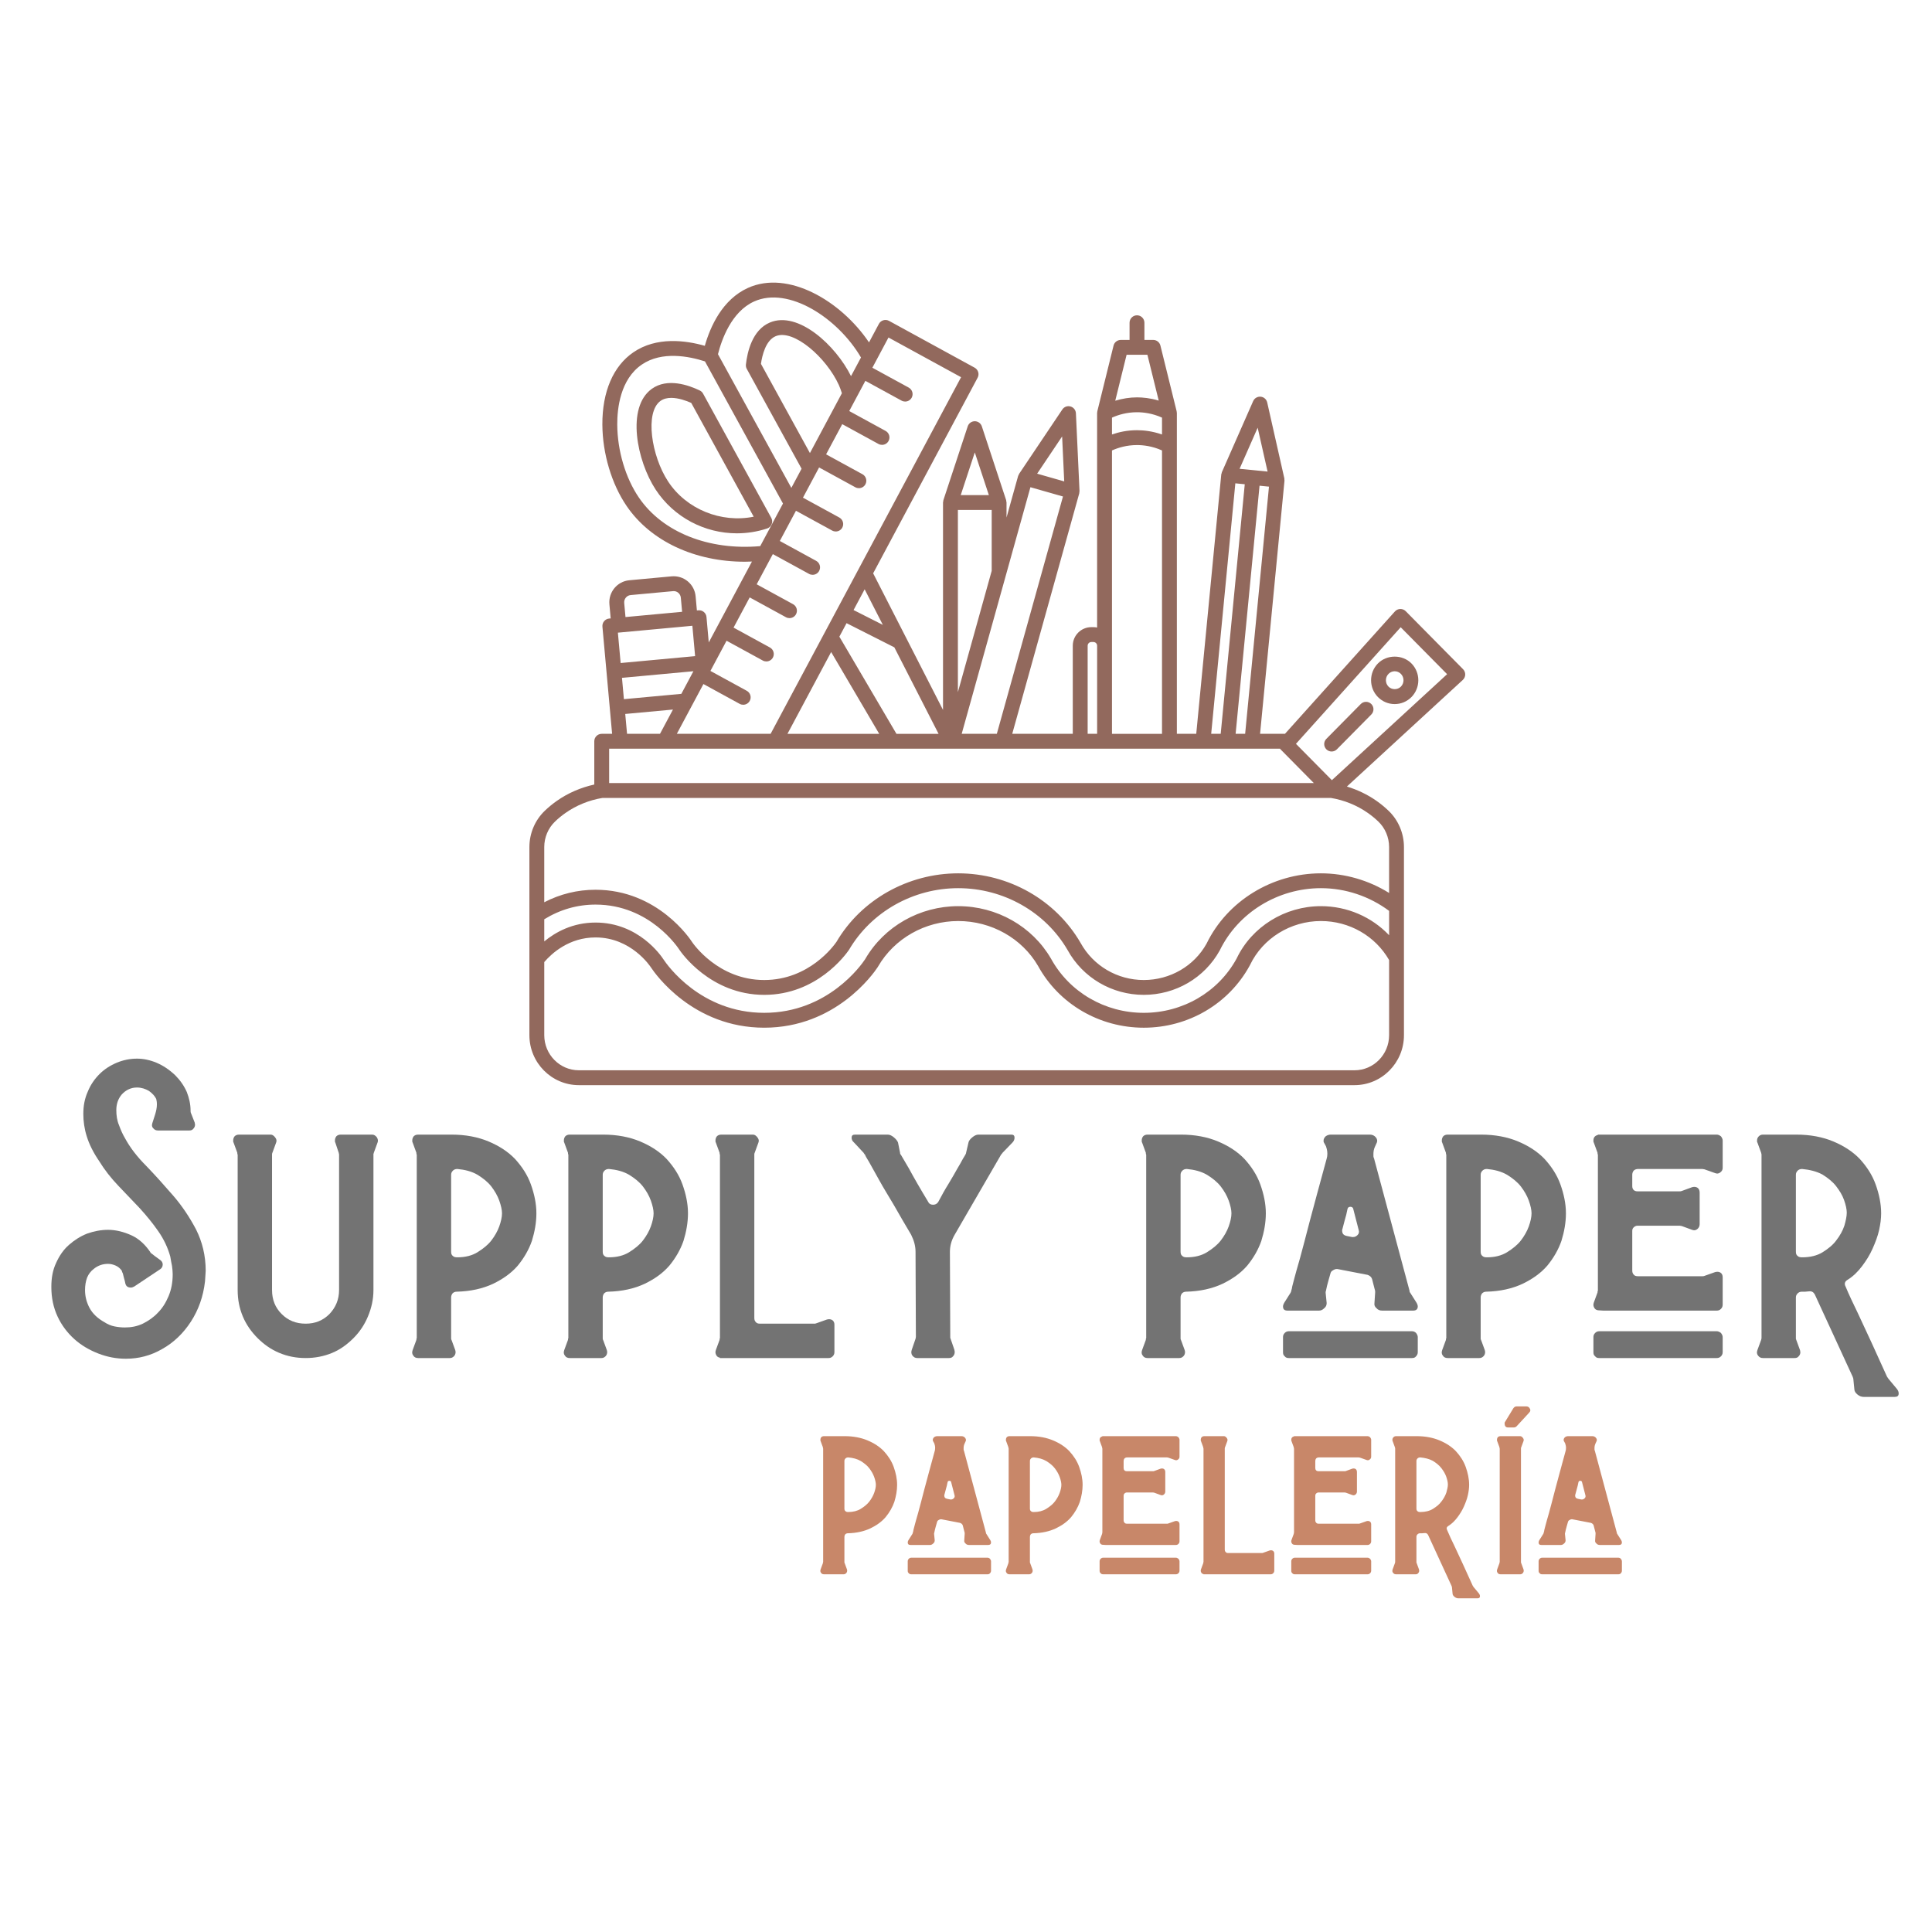 <svg xmlns="http://www.w3.org/2000/svg" xmlns:xlink="http://www.w3.org/1999/xlink" width="1024" zoomAndPan="magnify" viewBox="0 0 768 768" height="1024" preserveAspectRatio="xMidYMid meet" version="1.0"><defs><g/><clipPath id="3403ef6e90"><path d="M 210.445 112 L 582.445 112 L 582.445 431.73 L 210.445 431.73 Z M 210.445 112 " clip-rule="nonzero"/></clipPath></defs><g fill="#000000" fill-opacity="1"><g transform="translate(740.773, 764.9)"><g/></g></g><g fill="#000000" fill-opacity="1"><g transform="translate(743.248, 764.9)"><g/></g></g><g fill="#000000" fill-opacity="1"><g transform="translate(745.723, 764.9)"><g/></g></g><g fill="#000000" fill-opacity="1"><g transform="translate(748.198, 764.9)"><g/></g></g><g fill="#000000" fill-opacity="1"><g transform="translate(750.673, 764.9)"><g/></g></g><g fill="#000000" fill-opacity="1"><g transform="translate(753.148, 764.9)"><g/></g></g><g fill="#000000" fill-opacity="1"><g transform="translate(755.623, 764.9)"><g/></g></g><g fill="#000000" fill-opacity="1"><g transform="translate(758.098, 764.9)"><g/></g></g><g fill="#000000" fill-opacity="1"><g transform="translate(760.573, 764.9)"><g/></g></g><g fill="#000000" fill-opacity="1"><g transform="translate(763.048, 764.9)"><g/></g></g><g fill="#000000" fill-opacity="1"><g transform="translate(765.523, 764.9)"><g/></g></g><g clip-path="url(#3403ef6e90)"><path fill="#92695d" d="M 582.445 268.172 C 582.469 267.371 582.156 266.598 581.594 266.023 L 558.797 242.957 C 558.227 242.383 557.48 242.078 556.625 242.078 C 555.812 242.102 555.043 242.453 554.5 243.059 L 510.793 291.707 L 500.898 291.707 L 510.602 191.082 C 510.617 190.918 510.562 190.773 510.555 190.613 C 510.543 190.457 510.578 190.305 510.543 190.148 L 503.734 159.98 C 503.453 158.734 502.406 157.812 501.137 157.691 C 499.883 157.582 498.668 158.273 498.152 159.441 L 485.711 187.707 C 485.648 187.852 485.652 188 485.613 188.145 C 485.566 188.305 485.484 188.449 485.469 188.617 L 475.527 291.707 L 467.82 291.707 L 467.82 164.176 C 467.82 163.973 467.777 163.773 467.738 163.578 C 467.73 163.539 467.742 163.504 467.73 163.465 L 461.285 137.371 C 460.961 136.051 459.777 135.125 458.418 135.125 L 454.922 135.125 L 454.922 128.297 C 454.922 126.66 453.598 125.34 451.969 125.34 C 450.34 125.34 449.016 126.66 449.016 128.297 L 449.016 135.129 L 445.52 135.129 C 444.164 135.129 442.98 136.051 442.656 137.371 L 436.207 163.469 C 436.199 163.508 436.211 163.539 436.199 163.578 C 436.16 163.773 436.117 163.973 436.117 164.176 L 436.117 249.449 C 435.641 249.352 435.148 249.301 434.641 249.301 L 433.828 249.301 C 429.758 249.301 426.445 252.609 426.445 256.684 L 426.445 291.703 L 402.379 291.703 L 429.016 196.129 C 429.062 195.973 429.035 195.812 429.055 195.656 C 429.07 195.504 429.129 195.359 429.125 195.199 L 427.691 164.285 C 427.633 163.012 426.766 161.922 425.535 161.578 C 424.309 161.227 423 161.715 422.293 162.773 L 405.105 188.375 C 405.02 188.504 404.996 188.652 404.934 188.793 C 404.863 188.941 404.758 189.066 404.715 189.227 L 400.109 205.738 L 400.109 199.762 C 400.109 199.598 400.043 199.457 400.02 199.301 C 399.996 199.145 400.012 198.988 399.965 198.832 L 390.293 169.477 C 389.895 168.27 388.762 167.445 387.488 167.445 C 386.211 167.445 385.082 168.266 384.684 169.477 L 375.008 198.832 C 374.961 198.988 374.98 199.145 374.953 199.301 C 374.926 199.457 374.863 199.598 374.863 199.762 L 374.863 282.207 L 347.09 227.906 L 388.621 150.145 C 389.387 148.715 388.852 146.934 387.434 146.156 L 353.398 127.543 C 352.703 127.168 351.891 127.082 351.137 127.309 C 350.383 127.531 349.75 128.051 349.379 128.742 L 345.445 136.105 C 334.285 119.582 313.297 107.227 297.328 114.449 C 287.148 119.047 282.355 129.816 280.172 137.465 C 272.582 135.301 261.008 133.73 251.781 140.043 C 243.766 145.52 239.391 155.723 239.449 168.77 C 239.508 180.293 243.121 192.41 249.121 201.184 C 258.699 215.191 276.246 223.297 296.129 223.297 C 297.051 223.297 297.984 223.254 298.918 223.219 L 281.742 255.379 L 280.84 245.277 C 280.77 244.496 280.391 243.773 279.789 243.273 C 279.188 242.77 278.406 242.531 277.629 242.598 L 277.027 242.656 L 276.52 237.066 C 276.309 234.711 275.195 232.586 273.387 231.082 C 271.594 229.594 269.316 228.91 267.027 229.102 L 250.148 230.664 C 245.355 231.105 241.812 235.402 242.25 240.227 L 242.754 245.828 L 242.141 245.883 C 240.52 246.035 239.328 247.469 239.473 249.094 L 243.324 291.707 L 239.191 291.707 C 237.562 291.707 236.238 293.027 236.238 294.66 L 236.238 311.863 C 230.91 313.051 225.805 315.227 221.375 318.344 C 219.68 319.531 218.062 320.863 216.574 322.285 C 212.68 326.004 210.445 331.262 210.445 336.711 L 210.445 411.504 C 210.445 422.453 219.266 431.363 230.105 431.363 L 538.441 431.363 C 549.281 431.363 558.094 422.453 558.094 411.504 L 558.094 336.711 C 558.094 331.262 555.863 326.004 551.973 322.289 C 550.477 320.859 548.859 319.531 547.168 318.344 C 543.609 315.84 539.609 313.945 535.414 312.664 L 581.492 270.277 C 582.082 269.734 582.426 268.973 582.445 268.172 Z M 494.965 291.707 L 491.18 291.707 L 500.688 193.078 L 504.438 193.449 Z M 499.945 170.02 L 503.883 187.457 L 492.754 186.359 Z M 491.066 192.129 L 494.812 192.496 L 485.25 291.707 L 481.465 291.707 Z M 461.918 172.715 C 458.039 171.359 454.516 171.012 451.977 171.012 C 448.117 171.012 444.758 171.758 442.031 172.715 L 442.031 166.016 C 444.484 164.914 447.883 163.871 451.977 163.871 C 454.434 163.871 458.043 164.262 461.918 166.012 Z M 442.031 256.688 L 442.031 179.062 C 444.48 177.965 447.879 176.922 451.977 176.922 C 454.434 176.922 458.043 177.312 461.918 179.062 L 461.918 291.711 L 442.031 291.711 Z M 447.84 141.035 L 456.113 141.035 L 460.609 159.242 C 457.25 158.238 454.227 157.961 451.977 157.961 C 449.043 157.961 446.137 158.449 443.328 159.293 Z M 432.359 256.688 C 432.359 255.875 433.02 255.211 433.836 255.211 L 434.652 255.211 C 435.465 255.211 436.125 255.875 436.125 256.688 L 436.125 291.707 L 432.359 291.707 Z M 396.254 291.707 L 382.289 291.707 L 409.609 193.676 L 422.547 197.367 Z M 330.395 259.188 L 349.5 291.711 L 313.027 291.711 Z M 356.352 291.707 L 333.66 253.082 L 336.523 247.719 L 355.512 257.328 L 373.098 291.711 L 356.352 291.711 Z M 423.043 191.367 L 412.277 188.297 L 422.211 173.496 Z M 380.777 275.141 L 380.777 202.719 L 394.215 202.719 L 394.215 226.922 Z M 387.496 179.844 L 393.086 196.809 L 381.906 196.809 Z M 350.941 248.391 L 339.305 242.504 L 343.711 234.254 Z M 353.188 134.164 L 382.043 149.941 L 332.645 242.441 C 332.645 242.441 332.641 242.441 332.641 242.441 C 332.641 242.441 332.641 242.445 332.641 242.445 L 306.332 291.707 L 269.051 291.707 L 279.621 271.918 L 294.027 279.793 C 294.473 280.039 294.957 280.152 295.441 280.152 C 296.484 280.152 297.496 279.598 298.031 278.613 C 298.816 277.184 298.289 275.391 296.855 274.605 L 282.406 266.703 L 288.816 254.699 L 303.223 262.574 C 303.672 262.82 304.156 262.934 304.637 262.934 C 305.684 262.934 306.695 262.379 307.23 261.395 C 308.012 259.965 307.484 258.172 306.055 257.387 L 291.602 249.484 L 298.016 237.48 L 312.418 245.355 C 312.867 245.602 313.352 245.715 313.832 245.715 C 314.879 245.715 315.891 245.16 316.426 244.176 C 317.207 242.746 316.684 240.953 315.25 240.168 L 300.797 232.266 L 307.211 220.262 L 321.617 228.137 C 322.066 228.383 322.547 228.496 323.031 228.496 C 324.074 228.496 325.086 227.941 325.621 226.957 C 326.406 225.527 325.879 223.734 324.445 222.949 L 309.996 215.047 L 316.406 203.039 L 330.812 210.914 C 331.262 211.16 331.746 211.277 332.227 211.277 C 333.273 211.277 334.285 210.719 334.82 209.738 C 335.602 208.309 335.074 206.512 333.645 205.727 L 319.191 197.828 L 325.605 185.82 L 340.008 193.695 C 340.457 193.941 340.941 194.059 341.422 194.059 C 342.469 194.059 343.48 193.5 344.016 192.52 C 344.797 191.09 344.273 189.293 342.84 188.508 L 328.387 180.609 L 334.801 168.605 L 349.207 176.48 C 349.656 176.727 350.141 176.84 350.621 176.84 C 351.664 176.84 352.68 176.285 353.211 175.301 C 353.996 173.871 353.469 172.074 352.035 171.293 L 337.586 163.395 L 343.996 151.391 L 358.402 159.266 C 358.852 159.512 359.336 159.625 359.816 159.625 C 360.863 159.625 361.875 159.07 362.41 158.086 C 363.191 156.656 362.664 154.859 361.234 154.078 L 346.781 146.18 Z M 246.234 251.441 L 274.625 248.812 C 274.629 248.812 274.633 248.809 274.633 248.809 L 275.227 248.754 L 276.316 260.824 L 246.715 263.562 L 245.621 251.492 L 246.195 251.441 C 246.207 251.445 246.223 251.445 246.234 251.441 Z M 247.246 269.453 L 275.645 266.824 L 270.844 275.816 L 248.012 277.93 Z M 321.961 180.102 L 302.492 144.637 C 302.961 141.332 304.348 135.34 308.316 133.652 C 315.391 130.637 328.5 142.078 333.496 153.129 C 333.961 154.152 334.312 155.234 334.668 156.312 Z M 299.77 119.84 C 313.414 113.695 333.039 126.352 342.254 142.109 L 338.293 149.523 C 332.25 137.324 317.277 123.441 306.016 128.215 C 299.031 131.176 297.062 139.934 296.512 144.891 C 296.445 145.496 296.566 146.109 296.855 146.641 L 318.641 186.324 L 314.57 193.945 L 285.406 140.801 C 286.824 135.141 290.711 123.93 299.77 119.84 Z M 254.008 197.852 C 248.648 190.02 245.418 179.137 245.367 168.746 C 245.34 162.363 246.562 150.777 255.125 144.926 C 263.102 139.477 273.883 141.605 280.234 143.66 L 311.246 200.164 L 302.203 217.094 C 281.801 218.898 263.422 211.617 254.008 197.852 Z M 248.133 239.699 C 247.988 238.105 249.137 236.691 250.695 236.551 L 267.574 234.988 C 267.656 234.98 267.746 234.977 267.828 234.977 C 268.48 234.977 269.102 235.203 269.609 235.629 C 270.203 236.121 270.57 236.82 270.641 237.602 L 271.148 243.203 L 248.641 245.289 Z M 248.543 283.812 L 267.512 282.059 L 262.359 291.707 L 249.262 291.707 Z M 242.145 297.613 L 508.844 297.613 C 508.906 297.691 508.934 297.785 509.008 297.855 L 522.27 311.281 L 242.145 311.281 Z M 552.188 371.766 C 545.293 364.496 535.539 360.211 525.078 360.211 C 510.805 360.211 497.668 368.355 491.645 380.895 L 491.527 381.125 C 484.258 394.383 470.137 402.617 454.672 402.617 C 439.207 402.617 425.086 394.383 417.781 381.062 C 410.305 368.199 396.18 360.211 380.91 360.211 C 365.645 360.211 351.488 368.254 344 381.137 L 343.855 381.375 C 342.414 383.551 329.051 402.613 303.797 402.613 C 278.535 402.613 265.18 383.551 263.762 381.402 C 262.793 379.902 253.809 366.73 236.742 366.73 C 227.668 366.73 220.855 370.516 216.352 374.219 L 216.352 365.426 C 222.629 361.566 229.477 359.59 236.742 359.59 C 258.375 359.59 269.648 376.879 270.152 377.664 C 270.641 378.391 282.309 395.473 303.797 395.473 C 324.637 395.473 336.145 379.551 337.496 377.562 C 346.367 362.453 363.004 353.062 380.91 353.062 C 398.91 353.062 415.586 362.52 424.395 377.68 C 430.414 388.652 442.016 395.469 454.672 395.469 C 467.258 395.469 478.801 388.762 484.863 377.824 C 492.168 362.781 507.957 353.062 525.086 353.062 C 534.848 353.062 544.406 356.281 552.195 362.094 L 552.195 371.766 Z M 538.438 425.453 L 230.105 425.453 C 222.523 425.453 216.352 419.199 216.352 411.504 L 216.352 382.434 C 219.32 378.977 226.199 372.645 236.742 372.645 C 250.922 372.645 258.484 384.125 258.82 384.645 C 260.438 387.086 275.453 408.527 303.797 408.527 C 332.125 408.527 347.152 387.086 348.828 384.562 L 349.062 384.176 C 355.535 373.039 367.742 366.125 380.91 366.125 C 394.082 366.125 406.25 372.984 412.641 383.973 C 420.945 399.121 437.055 408.531 454.672 408.531 C 472.293 408.531 488.402 399.121 496.746 383.895 L 496.938 383.523 C 502.016 372.953 513.059 366.125 525.082 366.125 C 536.398 366.125 546.703 372.062 552.191 381.633 L 552.191 411.508 C 552.188 419.199 546.02 425.453 538.438 425.453 Z M 547.891 326.562 C 550.621 329.168 552.188 332.867 552.188 336.711 L 552.188 354.965 C 544.098 349.926 534.676 347.164 525.078 347.164 C 505.707 347.164 487.836 358.188 479.625 375.113 C 474.676 384.035 465.113 389.57 454.672 389.57 C 444.168 389.57 434.551 383.93 429.531 374.781 C 419.633 357.746 401 347.164 380.91 347.164 C 360.914 347.164 342.328 357.668 332.512 374.402 C 331.449 375.953 321.605 389.57 303.793 389.57 C 285.422 389.57 275.473 375.008 275.094 374.441 C 274.551 373.594 261.57 353.691 236.738 353.691 C 229.539 353.691 222.707 355.379 216.348 358.66 L 216.348 336.715 C 216.348 332.871 217.914 329.172 220.648 326.562 C 221.926 325.336 223.309 324.199 224.766 323.18 C 229.109 320.125 234.195 318.062 239.484 317.191 L 529.055 317.191 C 534.34 318.066 539.426 320.125 543.77 323.18 C 545.227 324.199 546.609 325.336 547.891 326.562 Z M 529.441 310.133 L 515.16 295.688 L 556.801 249.34 L 575.246 268 Z M 529.441 310.133 " fill-opacity="1" fill-rule="nonzero"/></g><path fill="#92695d" d="M 540.922 279.867 L 527.242 293.707 C 526.094 294.867 526.105 296.734 527.266 297.883 C 527.844 298.449 528.594 298.738 529.344 298.738 C 530.105 298.738 530.867 298.445 531.441 297.859 L 545.121 284.02 C 546.27 282.859 546.258 280.992 545.098 279.844 C 543.938 278.695 542.062 278.703 540.922 279.867 Z M 540.922 279.867 " fill-opacity="1" fill-rule="nonzero"/><path fill="#92695d" d="M 547.758 263.719 C 544.113 267.41 544.113 273.414 547.758 277.098 C 549.535 278.895 551.898 279.883 554.414 279.883 C 556.93 279.883 559.293 278.895 561.07 277.098 C 564.715 273.414 564.715 267.41 561.07 263.719 C 557.523 260.121 551.316 260.121 547.758 263.719 Z M 556.879 272.945 C 555.562 274.277 553.273 274.277 551.957 272.945 C 550.574 271.547 550.574 269.27 551.957 267.871 C 552.617 267.203 553.488 266.836 554.418 266.836 C 555.344 266.836 556.219 267.203 556.875 267.871 C 558.262 269.27 558.262 271.547 556.879 272.945 Z M 556.879 272.945 " fill-opacity="1" fill-rule="nonzero"/><path fill="#92695d" d="M 306.59 205.859 L 279.48 156.465 C 279.188 155.922 278.73 155.492 278.176 155.227 C 273.715 153.074 265.301 150.121 259.109 154.566 C 248.855 161.93 253.156 183.191 260.621 194.602 C 267.867 205.668 280.156 212.004 292.918 212.004 C 296.918 212.004 300.965 211.383 304.922 210.09 C 305.754 209.816 306.426 209.184 306.746 208.367 C 307.074 207.547 307.016 206.629 306.59 205.859 Z M 265.562 191.367 C 258.918 181.219 256.27 163.883 262.555 159.371 C 263.777 158.492 265.277 158.164 266.84 158.164 C 269.727 158.164 272.82 159.293 274.777 160.164 L 299.605 205.398 C 286.695 208.004 272.832 202.469 265.562 191.367 Z M 265.562 191.367 " fill-opacity="1" fill-rule="nonzero"/><g fill="#737373" fill-opacity="1"><g transform="translate(14.673, 539.844)"><g><path d="M 35.391 0.273 C 40.449 0.273 45.23 -0.957 49.738 -3.555 C 54.387 -6.148 58.211 -9.84 61.219 -14.484 C 64.227 -19.129 66.137 -24.461 66.82 -30.473 C 66.82 -31.156 66.957 -31.84 66.957 -32.523 C 66.957 -33.207 67.094 -33.891 67.094 -34.707 C 67.094 -40.723 65.727 -46.188 63.27 -51.105 C 60.672 -56.027 57.664 -60.535 54.113 -64.633 C 50.559 -68.734 47.008 -72.695 43.453 -76.387 C 39.902 -79.938 37.031 -83.629 34.98 -87.453 C 34.164 -88.82 33.344 -90.598 32.66 -92.512 C 31.84 -94.426 31.566 -96.473 31.566 -98.523 C 31.566 -100.984 32.25 -103.031 33.754 -104.809 C 35.391 -106.586 37.441 -107.543 39.766 -107.543 C 41.543 -107.543 43.18 -106.996 44.547 -106.176 C 45.914 -105.219 46.871 -104.125 47.418 -103.031 C 47.555 -102.488 47.691 -101.805 47.691 -100.848 C 47.691 -99.48 47.418 -98.25 47.008 -96.883 C 46.598 -95.516 46.188 -94.426 45.914 -93.469 C 45.641 -92.648 45.641 -91.965 46.188 -91.418 C 46.734 -90.734 47.281 -90.461 48.102 -90.461 L 60.535 -90.461 C 61.219 -90.461 61.766 -90.598 62.176 -91.145 C 62.586 -91.555 62.859 -92.102 62.859 -92.785 C 62.859 -93.059 62.723 -93.332 62.723 -93.605 L 61.219 -97.43 C 61.082 -97.703 61.082 -98.113 61.082 -98.387 C 61.082 -100.848 60.535 -103.305 59.578 -105.766 C 58.484 -108.227 56.98 -110.41 54.934 -112.461 C 52.609 -114.648 50.148 -116.289 47.555 -117.383 C 44.957 -118.473 42.359 -119.02 39.766 -119.02 C 37.031 -119.02 34.297 -118.473 31.703 -117.383 C 29.105 -116.289 26.781 -114.785 24.871 -112.871 C 22.957 -110.957 21.316 -108.637 20.223 -105.902 C 18.992 -103.168 18.449 -100.301 18.449 -97.02 C 18.449 -94.152 18.859 -91.145 19.812 -88.137 C 20.77 -84.996 22.41 -81.715 24.734 -78.301 C 26.918 -74.746 29.516 -71.469 32.387 -68.461 C 35.254 -65.453 38.125 -62.449 40.859 -59.578 C 43.59 -56.574 46.051 -53.566 48.238 -50.422 C 50.422 -47.281 52.062 -43.863 53.02 -40.312 C 53.293 -38.945 53.43 -37.715 53.703 -36.621 C 53.84 -35.527 53.977 -34.434 53.977 -33.344 C 53.977 -30.062 53.43 -27.191 52.336 -24.598 C 51.242 -22 49.875 -19.812 48.102 -18.039 C 46.324 -16.125 44.273 -14.758 42.086 -13.664 C 39.766 -12.57 37.441 -12.16 34.98 -12.16 C 33.617 -12.16 32.25 -12.297 30.883 -12.57 C 29.516 -12.844 28.148 -13.391 26.918 -14.211 C 24.188 -15.715 22.137 -17.629 20.906 -19.949 C 19.676 -22.273 19.129 -24.598 19.129 -27.055 C 19.129 -28.832 19.402 -30.473 19.949 -31.977 C 20.496 -33.344 21.453 -34.57 22.547 -35.391 C 24.188 -36.758 26.102 -37.441 28.285 -37.441 C 29.379 -37.441 30.336 -37.168 31.293 -36.758 C 32.25 -36.348 33.07 -35.664 33.754 -34.707 C 33.754 -34.434 33.891 -34.164 34.164 -33.617 C 34.297 -33.07 34.434 -32.523 34.57 -31.977 C 34.707 -31.43 34.844 -30.883 34.98 -30.473 L 35.117 -29.789 C 35.391 -28.559 36.074 -28.012 37.441 -28.012 C 37.715 -28.012 38.125 -28.148 38.672 -28.422 L 48.922 -35.254 C 49.602 -35.664 50.012 -36.348 50.012 -37.168 C 50.012 -37.988 49.602 -38.535 49.059 -38.945 C 47.145 -40.312 46.051 -41.133 45.777 -41.406 C 45.367 -41.68 45.094 -41.812 45.094 -42.086 C 43.043 -45.094 40.586 -47.418 37.578 -48.785 C 34.57 -50.148 31.43 -50.969 28.285 -50.969 C 25.418 -50.969 22.684 -50.422 19.949 -49.465 C 17.219 -48.375 14.895 -46.871 12.707 -44.957 C 10.523 -43.043 8.883 -40.586 7.652 -37.852 C 6.285 -34.98 5.738 -31.84 5.738 -28.285 C 5.738 -23.914 6.559 -20.086 8.199 -16.535 C 9.84 -12.98 12.16 -9.977 14.895 -7.516 C 17.629 -5.055 20.906 -3.145 24.461 -1.777 C 28.012 -0.41 31.566 0.273 35.391 0.273 Z M 35.391 0.273 "/></g></g></g><g fill="#737373" fill-opacity="1"><g transform="translate(85.866, 539.844)"><g><path d="M 35.664 0 C 39.355 0 42.906 -0.684 46.188 -2.051 C 49.465 -3.418 52.199 -5.465 54.66 -7.926 C 57.117 -10.387 59.031 -13.254 60.398 -16.535 C 61.766 -19.812 62.586 -23.23 62.586 -27.055 L 62.586 -80.895 C 62.586 -80.895 62.586 -81.031 62.586 -81.168 C 62.586 -81.168 62.723 -81.305 62.723 -81.578 L 64.227 -85.68 C 64.5 -86.363 64.363 -87.047 63.953 -87.727 C 63.406 -88.41 62.859 -88.82 62.039 -88.82 L 49.602 -88.82 C 48.785 -88.82 48.238 -88.547 47.828 -88.137 C 47.418 -87.59 47.281 -87.047 47.281 -86.5 C 47.281 -86.09 47.281 -85.816 47.418 -85.68 L 48.785 -81.578 C 48.785 -81.305 48.922 -81.168 48.922 -80.895 L 48.922 -27.055 C 48.922 -23.23 47.555 -20.086 45.094 -17.492 C 42.496 -14.895 39.355 -13.664 35.664 -13.664 C 31.84 -13.664 28.695 -14.895 26.102 -17.492 C 23.504 -20.086 22.273 -23.23 22.273 -27.055 L 22.273 -80.895 C 22.273 -81.168 22.273 -81.305 22.41 -81.578 L 23.914 -85.68 C 24.188 -86.363 24.051 -87.047 23.504 -87.727 C 22.957 -88.41 22.41 -88.82 21.727 -88.82 L 9.156 -88.82 C 8.336 -88.82 7.789 -88.547 7.379 -88.137 C 6.969 -87.59 6.832 -87.047 6.832 -86.5 C 6.832 -86.09 6.832 -85.816 6.969 -85.68 L 8.473 -81.578 C 8.473 -81.305 8.473 -81.168 8.473 -81.168 C 8.473 -81.031 8.609 -80.895 8.609 -80.895 L 8.609 -27.055 C 8.609 -23.23 9.293 -19.812 10.66 -16.535 C 12.023 -13.254 14.074 -10.387 16.535 -7.926 C 18.992 -5.465 21.863 -3.418 25.145 -2.051 C 28.422 -0.684 31.84 0 35.664 0 Z M 35.664 0 "/></g></g></g><g fill="#737373" fill-opacity="1"><g transform="translate(157.059, 539.844)"><g><path d="M 9.156 0 L 21.727 0 C 22.273 0 22.82 -0.137 23.367 -0.684 C 23.777 -1.094 24.051 -1.641 24.051 -2.461 C 24.051 -2.734 23.914 -2.871 23.914 -3.145 L 22.41 -7.242 C 22.273 -7.379 22.273 -7.652 22.273 -7.926 L 22.273 -24.051 C 22.273 -24.598 22.41 -25.145 22.82 -25.691 C 23.23 -26.102 23.777 -26.375 24.461 -26.375 C 30.062 -26.512 34.844 -27.602 38.945 -29.516 C 42.906 -31.43 46.188 -33.754 48.785 -36.758 C 51.242 -39.766 53.156 -43.043 54.387 -46.598 C 55.48 -50.148 56.164 -53.84 56.164 -57.527 C 56.164 -61.355 55.344 -65.18 53.977 -69.008 C 52.609 -72.832 50.422 -76.113 47.691 -79.121 C 44.957 -81.988 41.406 -84.312 37.168 -86.09 C 32.934 -87.863 28.012 -88.82 22.41 -88.82 L 9.156 -88.82 C 8.336 -88.82 7.789 -88.547 7.379 -88.137 C 6.969 -87.59 6.832 -87.047 6.832 -86.5 C 6.832 -86.09 6.832 -85.816 6.969 -85.68 L 8.473 -81.578 C 8.473 -81.305 8.473 -81.168 8.473 -81.168 C 8.473 -81.031 8.609 -80.895 8.609 -80.895 L 8.609 -7.926 C 8.609 -7.789 8.473 -7.652 8.473 -7.652 C 8.473 -7.516 8.473 -7.379 8.473 -7.242 L 6.969 -3.145 C 6.695 -2.324 6.695 -1.641 7.242 -0.957 C 7.652 -0.273 8.336 0 9.156 0 Z M 24.734 -40.039 C 23.914 -40.039 23.367 -40.176 22.957 -40.586 C 22.41 -40.996 22.273 -41.543 22.273 -42.359 L 22.273 -72.832 C 22.273 -73.379 22.41 -73.926 22.957 -74.473 C 23.367 -74.883 23.914 -75.156 24.734 -75.156 C 27.738 -74.883 30.473 -74.199 32.797 -72.832 C 34.98 -71.469 36.895 -69.965 38.262 -68.188 C 39.629 -66.41 40.723 -64.5 41.406 -62.586 C 42.086 -60.672 42.496 -58.895 42.496 -57.527 C 42.496 -56.027 42.086 -54.25 41.406 -52.336 C 40.723 -50.422 39.629 -48.512 38.262 -46.734 C 36.895 -44.957 34.98 -43.453 32.797 -42.086 C 30.609 -40.723 27.875 -40.039 24.734 -40.039 Z M 24.734 -40.039 "/></g></g></g><g fill="#737373" fill-opacity="1"><g transform="translate(217.32, 539.844)"><g><path d="M 9.156 0 L 21.727 0 C 22.273 0 22.82 -0.137 23.367 -0.684 C 23.777 -1.094 24.051 -1.641 24.051 -2.461 C 24.051 -2.734 23.914 -2.871 23.914 -3.145 L 22.41 -7.242 C 22.273 -7.379 22.273 -7.652 22.273 -7.926 L 22.273 -24.051 C 22.273 -24.598 22.41 -25.145 22.82 -25.691 C 23.23 -26.102 23.777 -26.375 24.461 -26.375 C 30.062 -26.512 34.844 -27.602 38.945 -29.516 C 42.906 -31.43 46.188 -33.754 48.785 -36.758 C 51.242 -39.766 53.156 -43.043 54.387 -46.598 C 55.48 -50.148 56.164 -53.84 56.164 -57.527 C 56.164 -61.355 55.344 -65.18 53.977 -69.008 C 52.609 -72.832 50.422 -76.113 47.691 -79.121 C 44.957 -81.988 41.406 -84.312 37.168 -86.09 C 32.934 -87.863 28.012 -88.82 22.41 -88.82 L 9.156 -88.82 C 8.336 -88.82 7.789 -88.547 7.379 -88.137 C 6.969 -87.59 6.832 -87.047 6.832 -86.5 C 6.832 -86.09 6.832 -85.816 6.969 -85.68 L 8.473 -81.578 C 8.473 -81.305 8.473 -81.168 8.473 -81.168 C 8.473 -81.031 8.609 -80.895 8.609 -80.895 L 8.609 -7.926 C 8.609 -7.789 8.473 -7.652 8.473 -7.652 C 8.473 -7.516 8.473 -7.379 8.473 -7.242 L 6.969 -3.145 C 6.695 -2.324 6.695 -1.641 7.242 -0.957 C 7.652 -0.273 8.336 0 9.156 0 Z M 24.734 -40.039 C 23.914 -40.039 23.367 -40.176 22.957 -40.586 C 22.41 -40.996 22.273 -41.543 22.273 -42.359 L 22.273 -72.832 C 22.273 -73.379 22.41 -73.926 22.957 -74.473 C 23.367 -74.883 23.914 -75.156 24.734 -75.156 C 27.738 -74.883 30.473 -74.199 32.797 -72.832 C 34.98 -71.469 36.895 -69.965 38.262 -68.188 C 39.629 -66.41 40.723 -64.5 41.406 -62.586 C 42.086 -60.672 42.496 -58.895 42.496 -57.527 C 42.496 -56.027 42.086 -54.25 41.406 -52.336 C 40.723 -50.422 39.629 -48.512 38.262 -46.734 C 36.895 -44.957 34.98 -43.453 32.797 -42.086 C 30.609 -40.723 27.875 -40.039 24.734 -40.039 Z M 24.734 -40.039 "/></g></g></g><g fill="#737373" fill-opacity="1"><g transform="translate(277.581, 539.844)"><g><path d="M 8.609 -0.137 L 8.609 0 L 51.789 0 C 52.336 0 52.883 -0.137 53.43 -0.684 C 53.84 -1.094 54.113 -1.641 54.113 -2.324 L 54.113 -13.254 C 54.113 -14.621 53.293 -15.441 51.926 -15.441 C 51.516 -15.441 51.242 -15.305 51.105 -15.305 L 46.871 -13.801 C 46.598 -13.664 46.324 -13.664 46.051 -13.664 L 24.598 -13.664 C 23.777 -13.664 23.23 -13.801 22.82 -14.348 C 22.41 -14.758 22.273 -15.305 22.273 -15.988 L 22.273 -80.895 C 22.273 -81.168 22.273 -81.305 22.41 -81.578 L 23.914 -85.68 C 24.188 -86.363 24.051 -87.047 23.504 -87.727 C 22.957 -88.41 22.41 -88.82 21.727 -88.82 L 9.156 -88.82 C 8.336 -88.82 7.789 -88.547 7.379 -88.137 C 6.969 -87.59 6.832 -87.047 6.832 -86.5 C 6.832 -86.09 6.832 -85.816 6.969 -85.68 L 8.473 -81.578 C 8.473 -81.305 8.473 -81.168 8.473 -81.168 C 8.473 -81.031 8.609 -80.895 8.609 -80.895 L 8.609 -7.926 C 8.609 -7.789 8.473 -7.652 8.473 -7.652 C 8.473 -7.516 8.473 -7.379 8.473 -7.242 L 6.969 -3.145 C 6.695 -2.324 6.832 -1.777 7.105 -1.23 C 7.379 -0.684 7.789 -0.273 8.609 -0.137 Z M 8.609 -0.137 "/></g></g></g><g fill="#737373" fill-opacity="1"><g transform="translate(335.793, 539.844)"><g><path d="M 28.832 0 L 41.406 0 C 42.086 0 42.633 -0.137 43.043 -0.684 C 43.453 -1.094 43.727 -1.641 43.727 -2.461 C 43.727 -2.734 43.59 -3.008 43.59 -3.281 L 42.086 -7.652 C 42.086 -7.789 41.949 -7.926 41.949 -8.062 C 41.949 -8.062 41.949 -8.199 41.949 -8.473 L 41.812 -42.223 C 41.812 -44.41 42.359 -46.734 43.727 -49.059 L 62.176 -80.895 C 62.449 -81.168 62.586 -81.305 62.723 -81.578 L 66.684 -85.68 C 67.23 -86.227 67.504 -86.91 67.504 -87.59 C 67.504 -88.41 67.094 -88.82 66.273 -88.82 L 53.156 -88.82 C 52.336 -88.82 51.516 -88.41 50.695 -87.727 C 49.875 -87.047 49.332 -86.363 49.195 -85.68 L 48.238 -81.578 C 48.238 -81.305 48.102 -81.031 47.965 -80.895 C 47.965 -80.758 47.555 -80.211 47.008 -79.258 C 46.461 -78.164 45.641 -76.797 44.684 -75.156 C 43.727 -73.516 42.633 -71.469 41.27 -69.281 C 39.902 -67.094 38.535 -64.633 37.168 -62.039 C 36.621 -61.219 35.938 -60.945 35.117 -60.945 C 34.297 -60.945 33.617 -61.219 33.207 -62.039 C 30.062 -67.23 27.465 -71.742 25.555 -75.293 C 23.504 -78.848 22.41 -80.621 22.273 -80.895 C 22 -81.031 22 -81.305 22 -81.578 L 21.18 -85.68 C 20.906 -86.363 20.359 -87.047 19.539 -87.727 C 18.723 -88.41 17.902 -88.82 17.082 -88.82 L 4.098 -88.82 C 3.145 -88.82 2.734 -88.41 2.734 -87.59 C 2.734 -86.91 3.008 -86.227 3.691 -85.68 L 7.516 -81.578 C 7.652 -81.305 7.789 -81.168 7.789 -81.168 C 7.789 -81.031 7.926 -80.895 8.062 -80.895 C 8.062 -80.621 8.609 -79.668 9.703 -77.891 C 10.66 -76.113 12.023 -73.789 13.664 -70.785 C 15.305 -67.777 17.355 -64.5 19.539 -60.809 C 21.727 -56.98 23.914 -53.156 26.375 -49.059 C 27.465 -46.871 28.148 -44.684 28.148 -42.223 L 28.285 -8.473 C 28.285 -8.062 28.148 -7.789 28.148 -7.652 L 26.645 -3.281 C 26.375 -2.461 26.375 -1.641 26.918 -0.957 C 27.465 -0.273 28.012 0 28.832 0 Z M 28.832 0 "/></g></g></g><g fill="#737373" fill-opacity="1"><g transform="translate(406.03, 539.844)"><g/></g></g><g fill="#737373" fill-opacity="1"><g transform="translate(447.024, 539.844)"><g><path d="M 9.156 0 L 21.727 0 C 22.273 0 22.82 -0.137 23.367 -0.684 C 23.777 -1.094 24.051 -1.641 24.051 -2.461 C 24.051 -2.734 23.914 -2.871 23.914 -3.145 L 22.41 -7.242 C 22.273 -7.379 22.273 -7.652 22.273 -7.926 L 22.273 -24.051 C 22.273 -24.598 22.41 -25.145 22.82 -25.691 C 23.23 -26.102 23.777 -26.375 24.461 -26.375 C 30.062 -26.512 34.844 -27.602 38.945 -29.516 C 42.906 -31.43 46.188 -33.754 48.785 -36.758 C 51.242 -39.766 53.156 -43.043 54.387 -46.598 C 55.48 -50.148 56.164 -53.84 56.164 -57.527 C 56.164 -61.355 55.344 -65.18 53.977 -69.008 C 52.609 -72.832 50.422 -76.113 47.691 -79.121 C 44.957 -81.988 41.406 -84.312 37.168 -86.09 C 32.934 -87.863 28.012 -88.82 22.41 -88.82 L 9.156 -88.82 C 8.336 -88.82 7.789 -88.547 7.379 -88.137 C 6.969 -87.59 6.832 -87.047 6.832 -86.5 C 6.832 -86.09 6.832 -85.816 6.969 -85.68 L 8.473 -81.578 C 8.473 -81.305 8.473 -81.168 8.473 -81.168 C 8.473 -81.031 8.609 -80.895 8.609 -80.895 L 8.609 -7.926 C 8.609 -7.789 8.473 -7.652 8.473 -7.652 C 8.473 -7.516 8.473 -7.379 8.473 -7.242 L 6.969 -3.145 C 6.695 -2.324 6.695 -1.641 7.242 -0.957 C 7.652 -0.273 8.336 0 9.156 0 Z M 24.734 -40.039 C 23.914 -40.039 23.367 -40.176 22.957 -40.586 C 22.41 -40.996 22.273 -41.543 22.273 -42.359 L 22.273 -72.832 C 22.273 -73.379 22.41 -73.926 22.957 -74.473 C 23.367 -74.883 23.914 -75.156 24.734 -75.156 C 27.738 -74.883 30.473 -74.199 32.797 -72.832 C 34.98 -71.469 36.895 -69.965 38.262 -68.188 C 39.629 -66.41 40.723 -64.5 41.406 -62.586 C 42.086 -60.672 42.496 -58.895 42.496 -57.527 C 42.496 -56.027 42.086 -54.25 41.406 -52.336 C 40.723 -50.422 39.629 -48.512 38.262 -46.734 C 36.895 -44.957 34.98 -43.453 32.797 -42.086 C 30.609 -40.723 27.875 -40.039 24.734 -40.039 Z M 24.734 -40.039 "/></g></g></g><g fill="#737373" fill-opacity="1"><g transform="translate(507.285, 539.844)"><g><path d="M 4.508 -18.859 L 17.082 -18.859 C 17.766 -18.859 18.449 -19.129 19.129 -19.812 C 19.812 -20.359 20.086 -21.043 20.086 -21.863 L 19.676 -25.965 C 19.676 -26.238 19.676 -26.512 19.812 -26.781 C 19.812 -26.781 19.949 -27.465 20.223 -28.695 C 20.496 -29.926 21.043 -31.566 21.59 -33.617 C 21.727 -34.164 22 -34.57 22.547 -34.844 C 22.957 -35.117 23.504 -35.391 24.051 -35.391 L 24.324 -35.391 L 36.348 -33.07 C 37.168 -32.797 37.852 -32.25 38.125 -31.43 L 39.355 -26.645 C 39.355 -26.375 39.355 -26.238 39.355 -26.238 C 39.355 -26.238 39.355 -26.102 39.355 -25.965 L 39.082 -21.863 C 38.945 -21.043 39.219 -20.359 39.902 -19.812 C 40.449 -19.129 41.27 -18.859 42.086 -18.859 L 54.523 -18.859 C 55.617 -18.859 56.301 -19.402 56.301 -20.496 C 56.301 -20.906 56.164 -21.316 55.891 -21.863 L 53.293 -25.965 C 53.02 -26.238 53.02 -26.512 53.02 -26.781 L 38.945 -79.258 C 38.809 -79.531 38.672 -79.938 38.672 -80.211 C 38.672 -80.484 38.672 -80.758 38.672 -81.168 C 38.672 -81.988 38.809 -83.082 39.355 -84.176 L 40.039 -85.68 C 40.312 -86.363 40.176 -87.047 39.629 -87.727 C 39.082 -88.41 38.262 -88.82 37.305 -88.82 L 21.727 -88.82 C 20.906 -88.82 20.223 -88.547 19.676 -88.137 C 19.129 -87.59 18.859 -87.047 18.859 -86.5 C 18.859 -86.09 18.859 -85.816 18.992 -85.68 L 19.812 -84.176 C 20.086 -83.355 20.359 -82.398 20.359 -81.305 C 20.359 -80.348 20.223 -79.668 20.086 -79.258 C 17.355 -69.145 15.031 -60.809 13.391 -54.523 C 11.75 -48.102 10.387 -43.043 9.43 -39.492 C 8.336 -35.801 7.652 -33.207 7.242 -31.703 C 6.832 -30.062 6.559 -29.105 6.422 -28.559 C 6.285 -28.012 6.285 -27.738 6.285 -27.738 C 6.285 -27.738 6.148 -27.328 6.012 -26.781 C 6.012 -26.512 5.875 -26.238 5.738 -25.965 L 3.145 -21.863 C 2.871 -21.316 2.734 -20.906 2.734 -20.496 C 2.734 -19.402 3.281 -18.859 4.508 -18.859 Z M 30.609 -48.102 L 30.199 -48.102 L 28.148 -48.512 C 26.781 -48.785 26.238 -49.465 26.238 -50.695 C 26.238 -50.969 26.238 -51.105 26.375 -51.379 C 26.918 -53.566 27.465 -55.48 27.875 -56.98 C 28.148 -58.484 28.422 -59.305 28.422 -59.441 C 28.559 -59.852 28.969 -60.125 29.516 -60.125 C 30.062 -60.125 30.473 -59.852 30.609 -59.441 L 32.797 -50.969 C 33.07 -50.148 32.934 -49.465 32.387 -48.922 C 31.84 -48.375 31.293 -48.102 30.609 -48.102 Z M 5.055 0 L 53.977 0 C 54.66 0 55.207 -0.137 55.617 -0.684 C 56.027 -1.094 56.301 -1.641 56.301 -2.324 L 56.301 -8.336 C 56.301 -8.883 56.027 -9.43 55.617 -9.977 C 55.207 -10.387 54.66 -10.66 53.977 -10.66 L 5.055 -10.66 C 4.371 -10.66 3.824 -10.387 3.418 -9.977 C 2.871 -9.43 2.734 -8.883 2.734 -8.336 L 2.734 -2.324 C 2.734 -1.641 2.871 -1.094 3.418 -0.684 C 3.824 -0.137 4.371 0 5.055 0 Z M 5.055 0 "/></g></g></g><g fill="#737373" fill-opacity="1"><g transform="translate(566.317, 539.844)"><g><path d="M 9.156 0 L 21.727 0 C 22.273 0 22.82 -0.137 23.367 -0.684 C 23.777 -1.094 24.051 -1.641 24.051 -2.461 C 24.051 -2.734 23.914 -2.871 23.914 -3.145 L 22.41 -7.242 C 22.273 -7.379 22.273 -7.652 22.273 -7.926 L 22.273 -24.051 C 22.273 -24.598 22.41 -25.145 22.82 -25.691 C 23.23 -26.102 23.777 -26.375 24.461 -26.375 C 30.062 -26.512 34.844 -27.602 38.945 -29.516 C 42.906 -31.43 46.188 -33.754 48.785 -36.758 C 51.242 -39.766 53.156 -43.043 54.387 -46.598 C 55.48 -50.148 56.164 -53.84 56.164 -57.527 C 56.164 -61.355 55.344 -65.18 53.977 -69.008 C 52.609 -72.832 50.422 -76.113 47.691 -79.121 C 44.957 -81.988 41.406 -84.312 37.168 -86.09 C 32.934 -87.863 28.012 -88.82 22.41 -88.82 L 9.156 -88.82 C 8.336 -88.82 7.789 -88.547 7.379 -88.137 C 6.969 -87.59 6.832 -87.047 6.832 -86.5 C 6.832 -86.09 6.832 -85.816 6.969 -85.68 L 8.473 -81.578 C 8.473 -81.305 8.473 -81.168 8.473 -81.168 C 8.473 -81.031 8.609 -80.895 8.609 -80.895 L 8.609 -7.926 C 8.609 -7.789 8.473 -7.652 8.473 -7.652 C 8.473 -7.516 8.473 -7.379 8.473 -7.242 L 6.969 -3.145 C 6.695 -2.324 6.695 -1.641 7.242 -0.957 C 7.652 -0.273 8.336 0 9.156 0 Z M 24.734 -40.039 C 23.914 -40.039 23.367 -40.176 22.957 -40.586 C 22.41 -40.996 22.273 -41.543 22.273 -42.359 L 22.273 -72.832 C 22.273 -73.379 22.41 -73.926 22.957 -74.473 C 23.367 -74.883 23.914 -75.156 24.734 -75.156 C 27.738 -74.883 30.473 -74.199 32.797 -72.832 C 34.98 -71.469 36.895 -69.965 38.262 -68.188 C 39.629 -66.41 40.723 -64.5 41.406 -62.586 C 42.086 -60.672 42.496 -58.895 42.496 -57.527 C 42.496 -56.027 42.086 -54.25 41.406 -52.336 C 40.723 -50.422 39.629 -48.512 38.262 -46.734 C 36.895 -44.957 34.98 -43.453 32.797 -42.086 C 30.609 -40.723 27.875 -40.039 24.734 -40.039 Z M 24.734 -40.039 "/></g></g></g><g fill="#737373" fill-opacity="1"><g transform="translate(626.578, 539.844)"><g><path d="M 32.25 -18.859 L 55.891 -18.859 C 56.438 -18.859 56.98 -18.992 57.527 -19.539 C 57.938 -19.949 58.211 -20.496 58.211 -21.18 L 58.211 -32.113 C 58.211 -33.48 57.391 -34.297 56.027 -34.297 C 55.617 -34.297 55.344 -34.164 55.207 -34.164 L 50.969 -32.66 C 50.695 -32.523 50.422 -32.523 50.148 -32.523 L 24.598 -32.523 C 23.777 -32.523 23.23 -32.66 22.82 -33.207 C 22.41 -33.617 22.273 -34.164 22.273 -34.844 L 22.273 -50.559 C 22.273 -51.105 22.41 -51.516 22.82 -51.926 C 23.23 -52.336 23.777 -52.609 24.324 -52.609 L 41.133 -52.609 C 41.406 -52.609 41.68 -52.473 41.949 -52.473 L 46.051 -50.969 C 46.734 -50.695 47.418 -50.695 48.102 -51.242 C 48.648 -51.652 49.059 -52.336 49.059 -53.156 L 49.059 -65.727 C 49.059 -67.23 48.238 -68.051 46.871 -68.051 C 46.461 -68.051 46.188 -67.914 46.051 -67.914 L 41.949 -66.41 C 41.68 -66.273 41.406 -66.273 41.133 -66.273 L 24.324 -66.273 C 23.777 -66.273 23.23 -66.41 22.82 -66.82 C 22.41 -67.23 22.273 -67.777 22.273 -68.324 L 22.273 -72.832 C 22.273 -73.379 22.41 -73.926 22.82 -74.473 C 23.23 -74.883 23.777 -75.156 24.598 -75.156 L 50.148 -75.156 C 50.422 -75.156 50.695 -75.02 50.969 -75.02 L 55.207 -73.516 C 55.891 -73.242 56.574 -73.242 57.254 -73.789 C 57.801 -74.199 58.211 -74.746 58.211 -75.566 L 58.211 -86.5 C 58.211 -87.047 57.938 -87.59 57.527 -88.137 C 56.98 -88.547 56.438 -88.82 55.891 -88.82 L 8.609 -88.82 L 8.609 -88.684 C 7.379 -88.41 6.832 -87.59 6.832 -86.5 C 6.832 -86.09 6.832 -85.816 6.969 -85.68 L 8.473 -81.578 C 8.473 -81.305 8.473 -81.168 8.473 -81.168 C 8.473 -81.031 8.609 -80.895 8.609 -80.895 L 8.609 -26.781 C 8.609 -26.645 8.473 -26.512 8.473 -26.512 C 8.473 -26.375 8.473 -26.238 8.473 -26.102 L 6.969 -22 C 6.695 -21.18 6.832 -20.633 7.105 -20.086 C 7.379 -19.539 7.789 -19.129 8.609 -18.992 L 10.66 -18.859 C 12.023 -18.859 13.801 -18.859 15.988 -18.859 Z M 9.156 0 L 55.891 0 C 56.438 0 56.98 -0.137 57.527 -0.684 C 57.938 -1.094 58.211 -1.641 58.211 -2.324 L 58.211 -8.336 C 58.211 -8.883 57.938 -9.43 57.527 -9.977 C 56.98 -10.387 56.438 -10.66 55.891 -10.66 L 9.156 -10.66 C 8.473 -10.66 7.926 -10.387 7.516 -9.977 C 6.969 -9.43 6.832 -8.883 6.832 -8.336 L 6.832 -2.324 C 6.832 -1.641 6.969 -1.094 7.516 -0.684 C 7.926 -0.137 8.473 0 9.156 0 Z M 9.156 0 "/></g></g></g><g fill="#737373" fill-opacity="1"><g transform="translate(691.622, 539.844)"><g><path d="M 49.195 15.441 L 61.629 15.441 C 62.586 15.441 63.133 15.031 63.133 14.074 C 63.133 13.391 62.859 12.844 62.449 12.297 L 59.031 8.199 L 58.484 7.379 L 52.336 -6.148 C 50.559 -9.977 48.785 -13.801 46.871 -17.902 C 44.957 -21.863 43.316 -25.281 42.086 -28.285 C 41.406 -29.516 41.68 -30.473 42.906 -31.156 C 45.094 -32.523 47.008 -34.434 48.648 -36.621 C 50.285 -38.809 51.652 -40.996 52.746 -43.453 C 53.84 -45.914 54.797 -48.375 55.344 -50.832 C 55.891 -53.293 56.164 -55.48 56.164 -57.527 C 56.164 -61.355 55.344 -65.18 53.977 -69.008 C 52.609 -72.832 50.422 -76.113 47.691 -79.121 C 44.957 -81.988 41.406 -84.312 37.168 -86.09 C 32.934 -87.863 28.012 -88.82 22.41 -88.82 L 9.156 -88.82 C 8.473 -88.82 7.926 -88.547 7.516 -88.137 C 6.969 -87.59 6.832 -87.047 6.832 -86.363 C 6.832 -86.09 6.832 -85.816 6.969 -85.68 L 8.473 -81.578 C 8.473 -81.305 8.609 -81.168 8.609 -80.895 L 8.609 -7.926 C 8.609 -7.652 8.473 -7.379 8.473 -7.242 L 6.969 -3.145 C 6.695 -2.324 6.695 -1.641 7.242 -0.957 C 7.789 -0.273 8.336 0 9.156 0 L 21.727 0 C 22.41 0 22.957 -0.137 23.367 -0.684 C 23.777 -1.094 24.051 -1.641 24.051 -2.324 C 24.051 -2.598 23.914 -2.871 23.914 -3.145 L 22.41 -7.242 C 22.41 -7.379 22.273 -7.516 22.273 -7.652 C 22.273 -7.652 22.273 -7.789 22.273 -7.926 L 22.273 -24.051 C 22.273 -24.598 22.41 -25.145 22.957 -25.691 C 23.367 -26.102 23.914 -26.375 24.598 -26.375 C 25.008 -26.375 25.418 -26.375 25.965 -26.375 C 26.512 -26.375 26.918 -26.512 27.465 -26.512 C 28.559 -26.645 29.242 -26.238 29.789 -25.281 L 44.82 7.379 C 44.957 7.789 45.094 8.062 45.094 8.199 L 45.504 12.297 C 45.504 13.117 45.914 13.801 46.734 14.484 C 47.555 15.168 48.375 15.441 49.195 15.441 Z M 24.734 -40.039 C 23.914 -40.039 23.367 -40.176 22.957 -40.586 C 22.41 -40.996 22.273 -41.543 22.273 -42.359 L 22.273 -72.832 C 22.273 -73.379 22.41 -73.926 22.957 -74.473 C 23.367 -74.883 23.914 -75.156 24.734 -75.156 C 27.738 -74.883 30.473 -74.199 32.797 -72.969 C 34.98 -71.605 36.895 -70.102 38.262 -68.324 C 39.629 -66.547 40.723 -64.77 41.406 -62.859 C 42.086 -60.945 42.496 -59.168 42.496 -57.801 C 42.496 -56.301 42.086 -54.523 41.543 -52.609 C 40.859 -50.559 39.766 -48.648 38.398 -46.871 C 37.031 -44.957 35.117 -43.453 32.934 -42.086 C 30.746 -40.723 28.012 -40.039 24.734 -40.039 Z M 24.734 -40.039 "/></g></g></g><g fill="#c88769" fill-opacity="1"><g transform="translate(321.897, 625.805)"><g><path d="M 5.66 0 L 13.434 0 C 13.77 0 14.109 -0.086 14.445 -0.422 C 14.699 -0.676 14.867 -1.016 14.867 -1.52 C 14.867 -1.691 14.785 -1.773 14.785 -1.941 L 13.855 -4.477 C 13.77 -4.562 13.77 -4.73 13.77 -4.898 L 13.77 -14.867 C 13.77 -15.207 13.855 -15.543 14.109 -15.883 C 14.359 -16.137 14.699 -16.305 15.121 -16.305 C 18.586 -16.387 21.543 -17.062 24.074 -18.246 C 26.527 -19.43 28.555 -20.867 30.156 -22.723 C 31.68 -24.582 32.859 -26.609 33.621 -28.805 C 34.297 -31.004 34.719 -33.285 34.719 -35.562 C 34.719 -37.93 34.211 -40.297 33.367 -42.66 C 32.523 -45.027 31.172 -47.055 29.48 -48.91 C 27.793 -50.688 25.598 -52.121 22.977 -53.219 C 20.359 -54.316 17.316 -54.91 13.855 -54.91 L 5.66 -54.91 C 5.152 -54.91 4.816 -54.742 4.562 -54.488 C 4.309 -54.148 4.223 -53.812 4.223 -53.473 C 4.223 -53.219 4.223 -53.051 4.309 -52.965 L 5.238 -50.434 C 5.238 -50.262 5.238 -50.18 5.238 -50.18 C 5.238 -50.094 5.32 -50.008 5.32 -50.008 L 5.32 -4.898 C 5.32 -4.816 5.238 -4.73 5.238 -4.73 C 5.238 -4.645 5.238 -4.562 5.238 -4.477 L 4.309 -1.941 C 4.141 -1.438 4.141 -1.016 4.477 -0.59 C 4.73 -0.168 5.152 0 5.66 0 Z M 15.289 -24.75 C 14.785 -24.75 14.445 -24.836 14.191 -25.09 C 13.855 -25.344 13.77 -25.68 13.77 -26.188 L 13.77 -45.027 C 13.77 -45.363 13.855 -45.703 14.191 -46.039 C 14.445 -46.293 14.785 -46.461 15.289 -46.461 C 17.148 -46.293 18.84 -45.871 20.273 -45.027 C 21.625 -44.18 22.809 -43.25 23.652 -42.152 C 24.496 -41.055 25.176 -39.871 25.598 -38.691 C 26.02 -37.508 26.273 -36.41 26.273 -35.562 C 26.273 -34.637 26.02 -33.535 25.598 -32.355 C 25.176 -31.172 24.496 -29.988 23.652 -28.891 C 22.809 -27.793 21.625 -26.863 20.273 -26.02 C 18.922 -25.176 17.234 -24.75 15.289 -24.75 Z M 15.289 -24.75 "/></g></g></g><g fill="#c88769" fill-opacity="1"><g transform="translate(359.147, 625.805)"><g><path d="M 2.789 -11.656 L 10.559 -11.656 C 10.98 -11.656 11.402 -11.828 11.828 -12.25 C 12.25 -12.586 12.418 -13.008 12.418 -13.516 L 12.164 -16.051 C 12.164 -16.219 12.164 -16.387 12.25 -16.559 C 12.25 -16.559 12.332 -16.98 12.504 -17.738 C 12.672 -18.5 13.008 -19.516 13.348 -20.781 C 13.434 -21.117 13.602 -21.371 13.938 -21.543 C 14.191 -21.711 14.531 -21.879 14.867 -21.879 L 15.035 -21.879 L 22.469 -20.441 C 22.977 -20.273 23.398 -19.938 23.57 -19.43 L 24.328 -16.473 C 24.328 -16.305 24.328 -16.219 24.328 -16.219 C 24.328 -16.219 24.328 -16.137 24.328 -16.051 L 24.16 -13.516 C 24.074 -13.008 24.246 -12.586 24.668 -12.25 C 25.004 -11.828 25.512 -11.656 26.02 -11.656 L 33.707 -11.656 C 34.383 -11.656 34.805 -11.996 34.805 -12.672 C 34.805 -12.926 34.719 -13.18 34.551 -13.516 L 32.945 -16.051 C 32.777 -16.219 32.777 -16.387 32.777 -16.559 L 24.074 -48.996 C 23.992 -49.164 23.906 -49.418 23.906 -49.586 C 23.906 -49.758 23.906 -49.926 23.906 -50.18 C 23.906 -50.688 23.992 -51.363 24.328 -52.039 L 24.75 -52.965 C 24.922 -53.391 24.836 -53.812 24.496 -54.234 C 24.16 -54.656 23.652 -54.91 23.062 -54.91 L 13.434 -54.91 C 12.926 -54.91 12.504 -54.742 12.164 -54.488 C 11.828 -54.148 11.656 -53.812 11.656 -53.473 C 11.656 -53.219 11.656 -53.051 11.742 -52.965 L 12.25 -52.039 C 12.418 -51.531 12.586 -50.938 12.586 -50.262 C 12.586 -49.672 12.504 -49.25 12.418 -48.996 C 10.727 -42.746 9.293 -37.59 8.277 -33.707 C 7.266 -29.734 6.422 -26.609 5.828 -24.414 C 5.152 -22.133 4.73 -20.527 4.477 -19.598 C 4.223 -18.586 4.055 -17.992 3.969 -17.656 C 3.887 -17.316 3.887 -17.148 3.887 -17.148 C 3.887 -17.148 3.801 -16.895 3.719 -16.559 C 3.719 -16.387 3.633 -16.219 3.547 -16.051 L 1.941 -13.516 C 1.773 -13.18 1.691 -12.926 1.691 -12.672 C 1.691 -11.996 2.027 -11.656 2.789 -11.656 Z M 18.922 -29.734 L 18.668 -29.734 L 17.402 -29.988 C 16.559 -30.156 16.219 -30.582 16.219 -31.34 C 16.219 -31.508 16.219 -31.594 16.305 -31.762 C 16.641 -33.113 16.98 -34.297 17.234 -35.227 C 17.402 -36.156 17.57 -36.664 17.57 -36.746 C 17.656 -37 17.91 -37.168 18.246 -37.168 C 18.586 -37.168 18.84 -37 18.922 -36.746 L 20.273 -31.508 C 20.441 -31.004 20.359 -30.582 20.02 -30.242 C 19.684 -29.906 19.344 -29.734 18.922 -29.734 Z M 3.125 0 L 33.367 0 C 33.789 0 34.129 -0.086 34.383 -0.422 C 34.637 -0.676 34.805 -1.016 34.805 -1.438 L 34.805 -5.152 C 34.805 -5.492 34.637 -5.828 34.383 -6.168 C 34.129 -6.422 33.789 -6.59 33.367 -6.59 L 3.125 -6.59 C 2.703 -6.59 2.367 -6.422 2.113 -6.168 C 1.773 -5.828 1.691 -5.492 1.691 -5.152 L 1.691 -1.438 C 1.691 -1.016 1.773 -0.676 2.113 -0.422 C 2.367 -0.086 2.703 0 3.125 0 Z M 3.125 0 "/></g></g></g><g fill="#c88769" fill-opacity="1"><g transform="translate(395.637, 625.805)"><g><path d="M 5.66 0 L 13.434 0 C 13.77 0 14.109 -0.086 14.445 -0.422 C 14.699 -0.676 14.867 -1.016 14.867 -1.52 C 14.867 -1.691 14.785 -1.773 14.785 -1.941 L 13.855 -4.477 C 13.77 -4.562 13.77 -4.73 13.77 -4.898 L 13.77 -14.867 C 13.77 -15.207 13.855 -15.543 14.109 -15.883 C 14.359 -16.137 14.699 -16.305 15.121 -16.305 C 18.586 -16.387 21.543 -17.062 24.074 -18.246 C 26.527 -19.43 28.555 -20.867 30.156 -22.723 C 31.68 -24.582 32.859 -26.609 33.621 -28.805 C 34.297 -31.004 34.719 -33.285 34.719 -35.562 C 34.719 -37.93 34.211 -40.297 33.367 -42.66 C 32.523 -45.027 31.172 -47.055 29.48 -48.91 C 27.793 -50.688 25.598 -52.121 22.977 -53.219 C 20.359 -54.316 17.316 -54.91 13.855 -54.91 L 5.66 -54.91 C 5.152 -54.91 4.816 -54.742 4.562 -54.488 C 4.309 -54.148 4.223 -53.812 4.223 -53.473 C 4.223 -53.219 4.223 -53.051 4.309 -52.965 L 5.238 -50.434 C 5.238 -50.262 5.238 -50.18 5.238 -50.18 C 5.238 -50.094 5.32 -50.008 5.32 -50.008 L 5.32 -4.898 C 5.32 -4.816 5.238 -4.73 5.238 -4.73 C 5.238 -4.645 5.238 -4.562 5.238 -4.477 L 4.309 -1.941 C 4.141 -1.438 4.141 -1.016 4.477 -0.59 C 4.73 -0.168 5.152 0 5.66 0 Z M 15.289 -24.75 C 14.785 -24.75 14.445 -24.836 14.191 -25.09 C 13.855 -25.344 13.77 -25.68 13.77 -26.188 L 13.77 -45.027 C 13.77 -45.363 13.855 -45.703 14.191 -46.039 C 14.445 -46.293 14.785 -46.461 15.289 -46.461 C 17.148 -46.293 18.84 -45.871 20.273 -45.027 C 21.625 -44.18 22.809 -43.25 23.652 -42.152 C 24.496 -41.055 25.176 -39.871 25.598 -38.691 C 26.02 -37.508 26.273 -36.41 26.273 -35.562 C 26.273 -34.637 26.02 -33.535 25.598 -32.355 C 25.176 -31.172 24.496 -29.988 23.652 -28.891 C 22.809 -27.793 21.625 -26.863 20.273 -26.02 C 18.922 -25.176 17.234 -24.75 15.289 -24.75 Z M 15.289 -24.75 "/></g></g></g><g fill="#c88769" fill-opacity="1"><g transform="translate(432.887, 625.805)"><g><path d="M 19.938 -11.656 L 34.551 -11.656 C 34.887 -11.656 35.227 -11.742 35.562 -12.078 C 35.816 -12.332 35.988 -12.672 35.988 -13.094 L 35.988 -19.852 C 35.988 -20.695 35.48 -21.203 34.637 -21.203 C 34.383 -21.203 34.211 -21.117 34.129 -21.117 L 31.508 -20.191 C 31.34 -20.105 31.172 -20.105 31.004 -20.105 L 15.207 -20.105 C 14.699 -20.105 14.359 -20.191 14.109 -20.527 C 13.855 -20.781 13.77 -21.117 13.77 -21.543 L 13.77 -31.258 C 13.77 -31.594 13.855 -31.848 14.109 -32.102 C 14.359 -32.355 14.699 -32.523 15.035 -32.523 L 25.426 -32.523 C 25.598 -32.523 25.766 -32.438 25.934 -32.438 L 28.469 -31.508 C 28.891 -31.34 29.312 -31.34 29.734 -31.68 C 30.074 -31.934 30.328 -32.355 30.328 -32.859 L 30.328 -40.633 C 30.328 -41.562 29.82 -42.07 28.977 -42.07 C 28.723 -42.07 28.555 -41.984 28.469 -41.984 L 25.934 -41.055 C 25.766 -40.973 25.598 -40.973 25.426 -40.973 L 15.035 -40.973 C 14.699 -40.973 14.359 -41.055 14.109 -41.309 C 13.855 -41.562 13.77 -41.898 13.77 -42.238 L 13.77 -45.027 C 13.77 -45.363 13.855 -45.703 14.109 -46.039 C 14.359 -46.293 14.699 -46.461 15.207 -46.461 L 31.004 -46.461 C 31.172 -46.461 31.34 -46.379 31.508 -46.379 L 34.129 -45.449 C 34.551 -45.277 34.973 -45.277 35.395 -45.617 C 35.734 -45.871 35.988 -46.207 35.988 -46.715 L 35.988 -53.473 C 35.988 -53.812 35.816 -54.148 35.562 -54.488 C 35.227 -54.742 34.887 -54.91 34.551 -54.91 L 5.32 -54.91 L 5.32 -54.824 C 4.562 -54.656 4.223 -54.148 4.223 -53.473 C 4.223 -53.219 4.223 -53.051 4.309 -52.965 L 5.238 -50.434 C 5.238 -50.262 5.238 -50.18 5.238 -50.18 C 5.238 -50.094 5.32 -50.008 5.32 -50.008 L 5.32 -16.559 C 5.32 -16.473 5.238 -16.387 5.238 -16.387 C 5.238 -16.305 5.238 -16.219 5.238 -16.137 L 4.309 -13.602 C 4.141 -13.094 4.223 -12.758 4.395 -12.418 C 4.562 -12.078 4.816 -11.828 5.32 -11.742 L 6.59 -11.656 C 7.434 -11.656 8.531 -11.656 9.883 -11.656 Z M 5.66 0 L 34.551 0 C 34.887 0 35.227 -0.086 35.562 -0.422 C 35.816 -0.676 35.988 -1.016 35.988 -1.438 L 35.988 -5.152 C 35.988 -5.492 35.816 -5.828 35.562 -6.168 C 35.227 -6.422 34.887 -6.59 34.551 -6.59 L 5.66 -6.59 C 5.238 -6.59 4.898 -6.422 4.645 -6.168 C 4.309 -5.828 4.223 -5.492 4.223 -5.152 L 4.223 -1.438 C 4.223 -1.016 4.309 -0.676 4.645 -0.422 C 4.898 -0.086 5.238 0 5.66 0 Z M 5.66 0 "/></g></g></g><g fill="#c88769" fill-opacity="1"><g transform="translate(473.093, 625.805)"><g><path d="M 5.32 -0.086 L 5.32 0 L 32.016 0 C 32.355 0 32.691 -0.086 33.031 -0.422 C 33.285 -0.676 33.453 -1.016 33.453 -1.438 L 33.453 -8.195 C 33.453 -9.039 32.945 -9.547 32.102 -9.547 C 31.848 -9.547 31.68 -9.461 31.594 -9.461 L 28.977 -8.531 C 28.805 -8.449 28.637 -8.449 28.469 -8.449 L 15.207 -8.449 C 14.699 -8.449 14.359 -8.531 14.109 -8.871 C 13.855 -9.125 13.77 -9.461 13.77 -9.883 L 13.77 -50.008 C 13.77 -50.18 13.77 -50.262 13.855 -50.434 L 14.785 -52.965 C 14.953 -53.391 14.867 -53.812 14.531 -54.234 C 14.191 -54.656 13.855 -54.91 13.434 -54.91 L 5.66 -54.91 C 5.152 -54.91 4.816 -54.742 4.562 -54.488 C 4.309 -54.148 4.223 -53.812 4.223 -53.473 C 4.223 -53.219 4.223 -53.051 4.309 -52.965 L 5.238 -50.434 C 5.238 -50.262 5.238 -50.18 5.238 -50.18 C 5.238 -50.094 5.32 -50.008 5.32 -50.008 L 5.32 -4.898 C 5.32 -4.816 5.238 -4.73 5.238 -4.73 C 5.238 -4.645 5.238 -4.562 5.238 -4.477 L 4.309 -1.941 C 4.141 -1.438 4.223 -1.098 4.395 -0.762 C 4.562 -0.422 4.816 -0.168 5.32 -0.086 Z M 5.32 -0.086 "/></g></g></g><g fill="#c88769" fill-opacity="1"><g transform="translate(509.076, 625.805)"><g><path d="M 19.938 -11.656 L 34.551 -11.656 C 34.887 -11.656 35.227 -11.742 35.562 -12.078 C 35.816 -12.332 35.988 -12.672 35.988 -13.094 L 35.988 -19.852 C 35.988 -20.695 35.48 -21.203 34.637 -21.203 C 34.383 -21.203 34.211 -21.117 34.129 -21.117 L 31.508 -20.191 C 31.34 -20.105 31.172 -20.105 31.004 -20.105 L 15.207 -20.105 C 14.699 -20.105 14.359 -20.191 14.109 -20.527 C 13.855 -20.781 13.77 -21.117 13.77 -21.543 L 13.77 -31.258 C 13.77 -31.594 13.855 -31.848 14.109 -32.102 C 14.359 -32.355 14.699 -32.523 15.035 -32.523 L 25.426 -32.523 C 25.598 -32.523 25.766 -32.438 25.934 -32.438 L 28.469 -31.508 C 28.891 -31.34 29.312 -31.34 29.734 -31.68 C 30.074 -31.934 30.328 -32.355 30.328 -32.859 L 30.328 -40.633 C 30.328 -41.562 29.82 -42.07 28.977 -42.07 C 28.723 -42.07 28.555 -41.984 28.469 -41.984 L 25.934 -41.055 C 25.766 -40.973 25.598 -40.973 25.426 -40.973 L 15.035 -40.973 C 14.699 -40.973 14.359 -41.055 14.109 -41.309 C 13.855 -41.562 13.77 -41.898 13.77 -42.238 L 13.77 -45.027 C 13.77 -45.363 13.855 -45.703 14.109 -46.039 C 14.359 -46.293 14.699 -46.461 15.207 -46.461 L 31.004 -46.461 C 31.172 -46.461 31.34 -46.379 31.508 -46.379 L 34.129 -45.449 C 34.551 -45.277 34.973 -45.277 35.395 -45.617 C 35.734 -45.871 35.988 -46.207 35.988 -46.715 L 35.988 -53.473 C 35.988 -53.812 35.816 -54.148 35.562 -54.488 C 35.227 -54.742 34.887 -54.91 34.551 -54.91 L 5.32 -54.91 L 5.32 -54.824 C 4.562 -54.656 4.223 -54.148 4.223 -53.473 C 4.223 -53.219 4.223 -53.051 4.309 -52.965 L 5.238 -50.434 C 5.238 -50.262 5.238 -50.18 5.238 -50.18 C 5.238 -50.094 5.32 -50.008 5.32 -50.008 L 5.32 -16.559 C 5.32 -16.473 5.238 -16.387 5.238 -16.387 C 5.238 -16.305 5.238 -16.219 5.238 -16.137 L 4.309 -13.602 C 4.141 -13.094 4.223 -12.758 4.395 -12.418 C 4.562 -12.078 4.816 -11.828 5.32 -11.742 L 6.59 -11.656 C 7.434 -11.656 8.531 -11.656 9.883 -11.656 Z M 5.66 0 L 34.551 0 C 34.887 0 35.227 -0.086 35.562 -0.422 C 35.816 -0.676 35.988 -1.016 35.988 -1.438 L 35.988 -5.152 C 35.988 -5.492 35.816 -5.828 35.562 -6.168 C 35.227 -6.422 34.887 -6.59 34.551 -6.59 L 5.66 -6.59 C 5.238 -6.59 4.898 -6.422 4.645 -6.168 C 4.309 -5.828 4.223 -5.492 4.223 -5.152 L 4.223 -1.438 C 4.223 -1.016 4.309 -0.676 4.645 -0.422 C 4.898 -0.086 5.238 0 5.66 0 Z M 5.66 0 "/></g></g></g><g fill="#c88769" fill-opacity="1"><g transform="translate(549.282, 625.805)"><g><path d="M 30.41 9.547 L 38.098 9.547 C 38.691 9.547 39.027 9.293 39.027 8.699 C 39.027 8.277 38.859 7.941 38.605 7.602 L 36.492 5.07 L 36.156 4.562 L 32.355 -3.801 C 31.258 -6.168 30.156 -8.531 28.977 -11.066 C 27.793 -13.516 26.777 -15.629 26.02 -17.488 C 25.598 -18.246 25.766 -18.84 26.527 -19.262 C 27.879 -20.105 29.059 -21.289 30.074 -22.641 C 31.086 -23.992 31.934 -25.344 32.609 -26.863 C 33.285 -28.383 33.875 -29.906 34.211 -31.426 C 34.551 -32.945 34.719 -34.297 34.719 -35.562 C 34.719 -37.93 34.211 -40.297 33.367 -42.66 C 32.523 -45.027 31.172 -47.055 29.48 -48.91 C 27.793 -50.688 25.598 -52.121 22.977 -53.219 C 20.359 -54.316 17.316 -54.91 13.855 -54.91 L 5.66 -54.91 C 5.238 -54.91 4.898 -54.742 4.645 -54.488 C 4.309 -54.148 4.223 -53.812 4.223 -53.391 C 4.223 -53.219 4.223 -53.051 4.309 -52.965 L 5.238 -50.434 C 5.238 -50.262 5.32 -50.18 5.32 -50.008 L 5.32 -4.898 C 5.32 -4.73 5.238 -4.562 5.238 -4.477 L 4.309 -1.941 C 4.141 -1.438 4.141 -1.016 4.477 -0.59 C 4.816 -0.168 5.152 0 5.66 0 L 13.434 0 C 13.855 0 14.191 -0.086 14.445 -0.422 C 14.699 -0.676 14.867 -1.016 14.867 -1.438 C 14.867 -1.605 14.785 -1.773 14.785 -1.941 L 13.855 -4.477 C 13.855 -4.562 13.77 -4.645 13.77 -4.73 C 13.77 -4.73 13.77 -4.816 13.77 -4.898 L 13.77 -14.867 C 13.77 -15.207 13.855 -15.543 14.191 -15.883 C 14.445 -16.137 14.785 -16.305 15.207 -16.305 C 15.461 -16.305 15.711 -16.305 16.051 -16.305 C 16.387 -16.305 16.641 -16.387 16.98 -16.387 C 17.656 -16.473 18.078 -16.219 18.414 -15.629 L 27.707 4.562 C 27.793 4.816 27.879 4.984 27.879 5.07 L 28.129 7.602 C 28.129 8.109 28.383 8.531 28.891 8.953 C 29.398 9.375 29.906 9.547 30.41 9.547 Z M 15.289 -24.75 C 14.785 -24.75 14.445 -24.836 14.191 -25.09 C 13.855 -25.344 13.77 -25.68 13.77 -26.188 L 13.77 -45.027 C 13.77 -45.363 13.855 -45.703 14.191 -46.039 C 14.445 -46.293 14.785 -46.461 15.289 -46.461 C 17.148 -46.293 18.84 -45.871 20.273 -45.109 C 21.625 -44.266 22.809 -43.336 23.652 -42.238 C 24.496 -41.141 25.176 -40.043 25.598 -38.859 C 26.02 -37.676 26.273 -36.578 26.273 -35.734 C 26.273 -34.805 26.02 -33.707 25.68 -32.523 C 25.258 -31.258 24.582 -30.074 23.738 -28.977 C 22.895 -27.793 21.711 -26.863 20.359 -26.02 C 19.008 -25.176 17.316 -24.75 15.289 -24.75 Z M 15.289 -24.75 "/></g></g></g><g fill="#c88769" fill-opacity="1"><g transform="translate(590.84, 625.805)"><g><path d="M 8.699 -58.371 L 10.98 -58.371 C 11.402 -58.371 11.742 -58.543 12.078 -58.879 L 17.062 -64.285 C 17.316 -64.539 17.488 -64.879 17.488 -65.215 C 17.488 -65.555 17.316 -65.891 17.062 -66.23 C 16.727 -66.566 16.387 -66.734 15.965 -66.734 L 11.996 -66.734 C 11.488 -66.734 11.066 -66.484 10.727 -65.977 L 7.434 -60.57 C 7.266 -60.398 7.266 -60.148 7.266 -59.895 C 7.266 -59.473 7.348 -59.133 7.602 -58.797 C 7.855 -58.457 8.195 -58.371 8.699 -58.371 Z M 5.66 0 L 13.434 0 C 13.77 0 14.109 -0.086 14.445 -0.422 C 14.699 -0.676 14.867 -1.016 14.867 -1.52 C 14.867 -1.691 14.785 -1.773 14.785 -1.941 L 13.855 -4.477 C 13.77 -4.562 13.77 -4.73 13.77 -4.898 L 13.77 -50.008 C 13.77 -50.18 13.77 -50.262 13.855 -50.434 L 14.785 -52.965 C 14.953 -53.391 14.867 -53.812 14.531 -54.234 C 14.191 -54.656 13.855 -54.91 13.434 -54.91 L 5.66 -54.91 C 5.152 -54.91 4.816 -54.742 4.562 -54.488 C 4.309 -54.148 4.223 -53.812 4.223 -53.473 C 4.223 -53.219 4.223 -53.051 4.309 -52.965 L 5.238 -50.434 C 5.238 -50.262 5.238 -50.18 5.238 -50.18 C 5.238 -50.094 5.32 -50.008 5.32 -50.008 L 5.32 -4.898 C 5.32 -4.816 5.238 -4.73 5.238 -4.73 C 5.238 -4.645 5.238 -4.562 5.238 -4.477 L 4.309 -1.941 C 4.141 -1.438 4.141 -1.016 4.477 -0.59 C 4.73 -0.168 5.152 0 5.66 0 Z M 5.66 0 "/></g></g></g><g fill="#c88769" fill-opacity="1"><g transform="translate(609.929, 625.805)"><g><path d="M 2.789 -11.656 L 10.559 -11.656 C 10.98 -11.656 11.402 -11.828 11.828 -12.25 C 12.25 -12.586 12.418 -13.008 12.418 -13.516 L 12.164 -16.051 C 12.164 -16.219 12.164 -16.387 12.25 -16.559 C 12.25 -16.559 12.332 -16.98 12.504 -17.738 C 12.672 -18.5 13.008 -19.516 13.348 -20.781 C 13.434 -21.117 13.602 -21.371 13.938 -21.543 C 14.191 -21.711 14.531 -21.879 14.867 -21.879 L 15.035 -21.879 L 22.469 -20.441 C 22.977 -20.273 23.398 -19.938 23.57 -19.43 L 24.328 -16.473 C 24.328 -16.305 24.328 -16.219 24.328 -16.219 C 24.328 -16.219 24.328 -16.137 24.328 -16.051 L 24.16 -13.516 C 24.074 -13.008 24.246 -12.586 24.668 -12.25 C 25.004 -11.828 25.512 -11.656 26.02 -11.656 L 33.707 -11.656 C 34.383 -11.656 34.805 -11.996 34.805 -12.672 C 34.805 -12.926 34.719 -13.18 34.551 -13.516 L 32.945 -16.051 C 32.777 -16.219 32.777 -16.387 32.777 -16.559 L 24.074 -48.996 C 23.992 -49.164 23.906 -49.418 23.906 -49.586 C 23.906 -49.758 23.906 -49.926 23.906 -50.18 C 23.906 -50.688 23.992 -51.363 24.328 -52.039 L 24.75 -52.965 C 24.922 -53.391 24.836 -53.812 24.496 -54.234 C 24.16 -54.656 23.652 -54.91 23.062 -54.91 L 13.434 -54.91 C 12.926 -54.91 12.504 -54.742 12.164 -54.488 C 11.828 -54.148 11.656 -53.812 11.656 -53.473 C 11.656 -53.219 11.656 -53.051 11.742 -52.965 L 12.25 -52.039 C 12.418 -51.531 12.586 -50.938 12.586 -50.262 C 12.586 -49.672 12.504 -49.25 12.418 -48.996 C 10.727 -42.746 9.293 -37.59 8.277 -33.707 C 7.266 -29.734 6.422 -26.609 5.828 -24.414 C 5.152 -22.133 4.73 -20.527 4.477 -19.598 C 4.223 -18.586 4.055 -17.992 3.969 -17.656 C 3.887 -17.316 3.887 -17.148 3.887 -17.148 C 3.887 -17.148 3.801 -16.895 3.719 -16.559 C 3.719 -16.387 3.633 -16.219 3.547 -16.051 L 1.941 -13.516 C 1.773 -13.18 1.691 -12.926 1.691 -12.672 C 1.691 -11.996 2.027 -11.656 2.789 -11.656 Z M 18.922 -29.734 L 18.668 -29.734 L 17.402 -29.988 C 16.559 -30.156 16.219 -30.582 16.219 -31.34 C 16.219 -31.508 16.219 -31.594 16.305 -31.762 C 16.641 -33.113 16.98 -34.297 17.234 -35.227 C 17.402 -36.156 17.57 -36.664 17.57 -36.746 C 17.656 -37 17.91 -37.168 18.246 -37.168 C 18.586 -37.168 18.84 -37 18.922 -36.746 L 20.273 -31.508 C 20.441 -31.004 20.359 -30.582 20.02 -30.242 C 19.684 -29.906 19.344 -29.734 18.922 -29.734 Z M 3.125 0 L 33.367 0 C 33.789 0 34.129 -0.086 34.383 -0.422 C 34.637 -0.676 34.805 -1.016 34.805 -1.438 L 34.805 -5.152 C 34.805 -5.492 34.637 -5.828 34.383 -6.168 C 34.129 -6.422 33.789 -6.59 33.367 -6.59 L 3.125 -6.59 C 2.703 -6.59 2.367 -6.422 2.113 -6.168 C 1.773 -5.828 1.691 -5.492 1.691 -5.152 L 1.691 -1.438 C 1.691 -1.016 1.773 -0.676 2.113 -0.422 C 2.367 -0.086 2.703 0 3.125 0 Z M 3.125 0 "/></g></g></g></svg>
